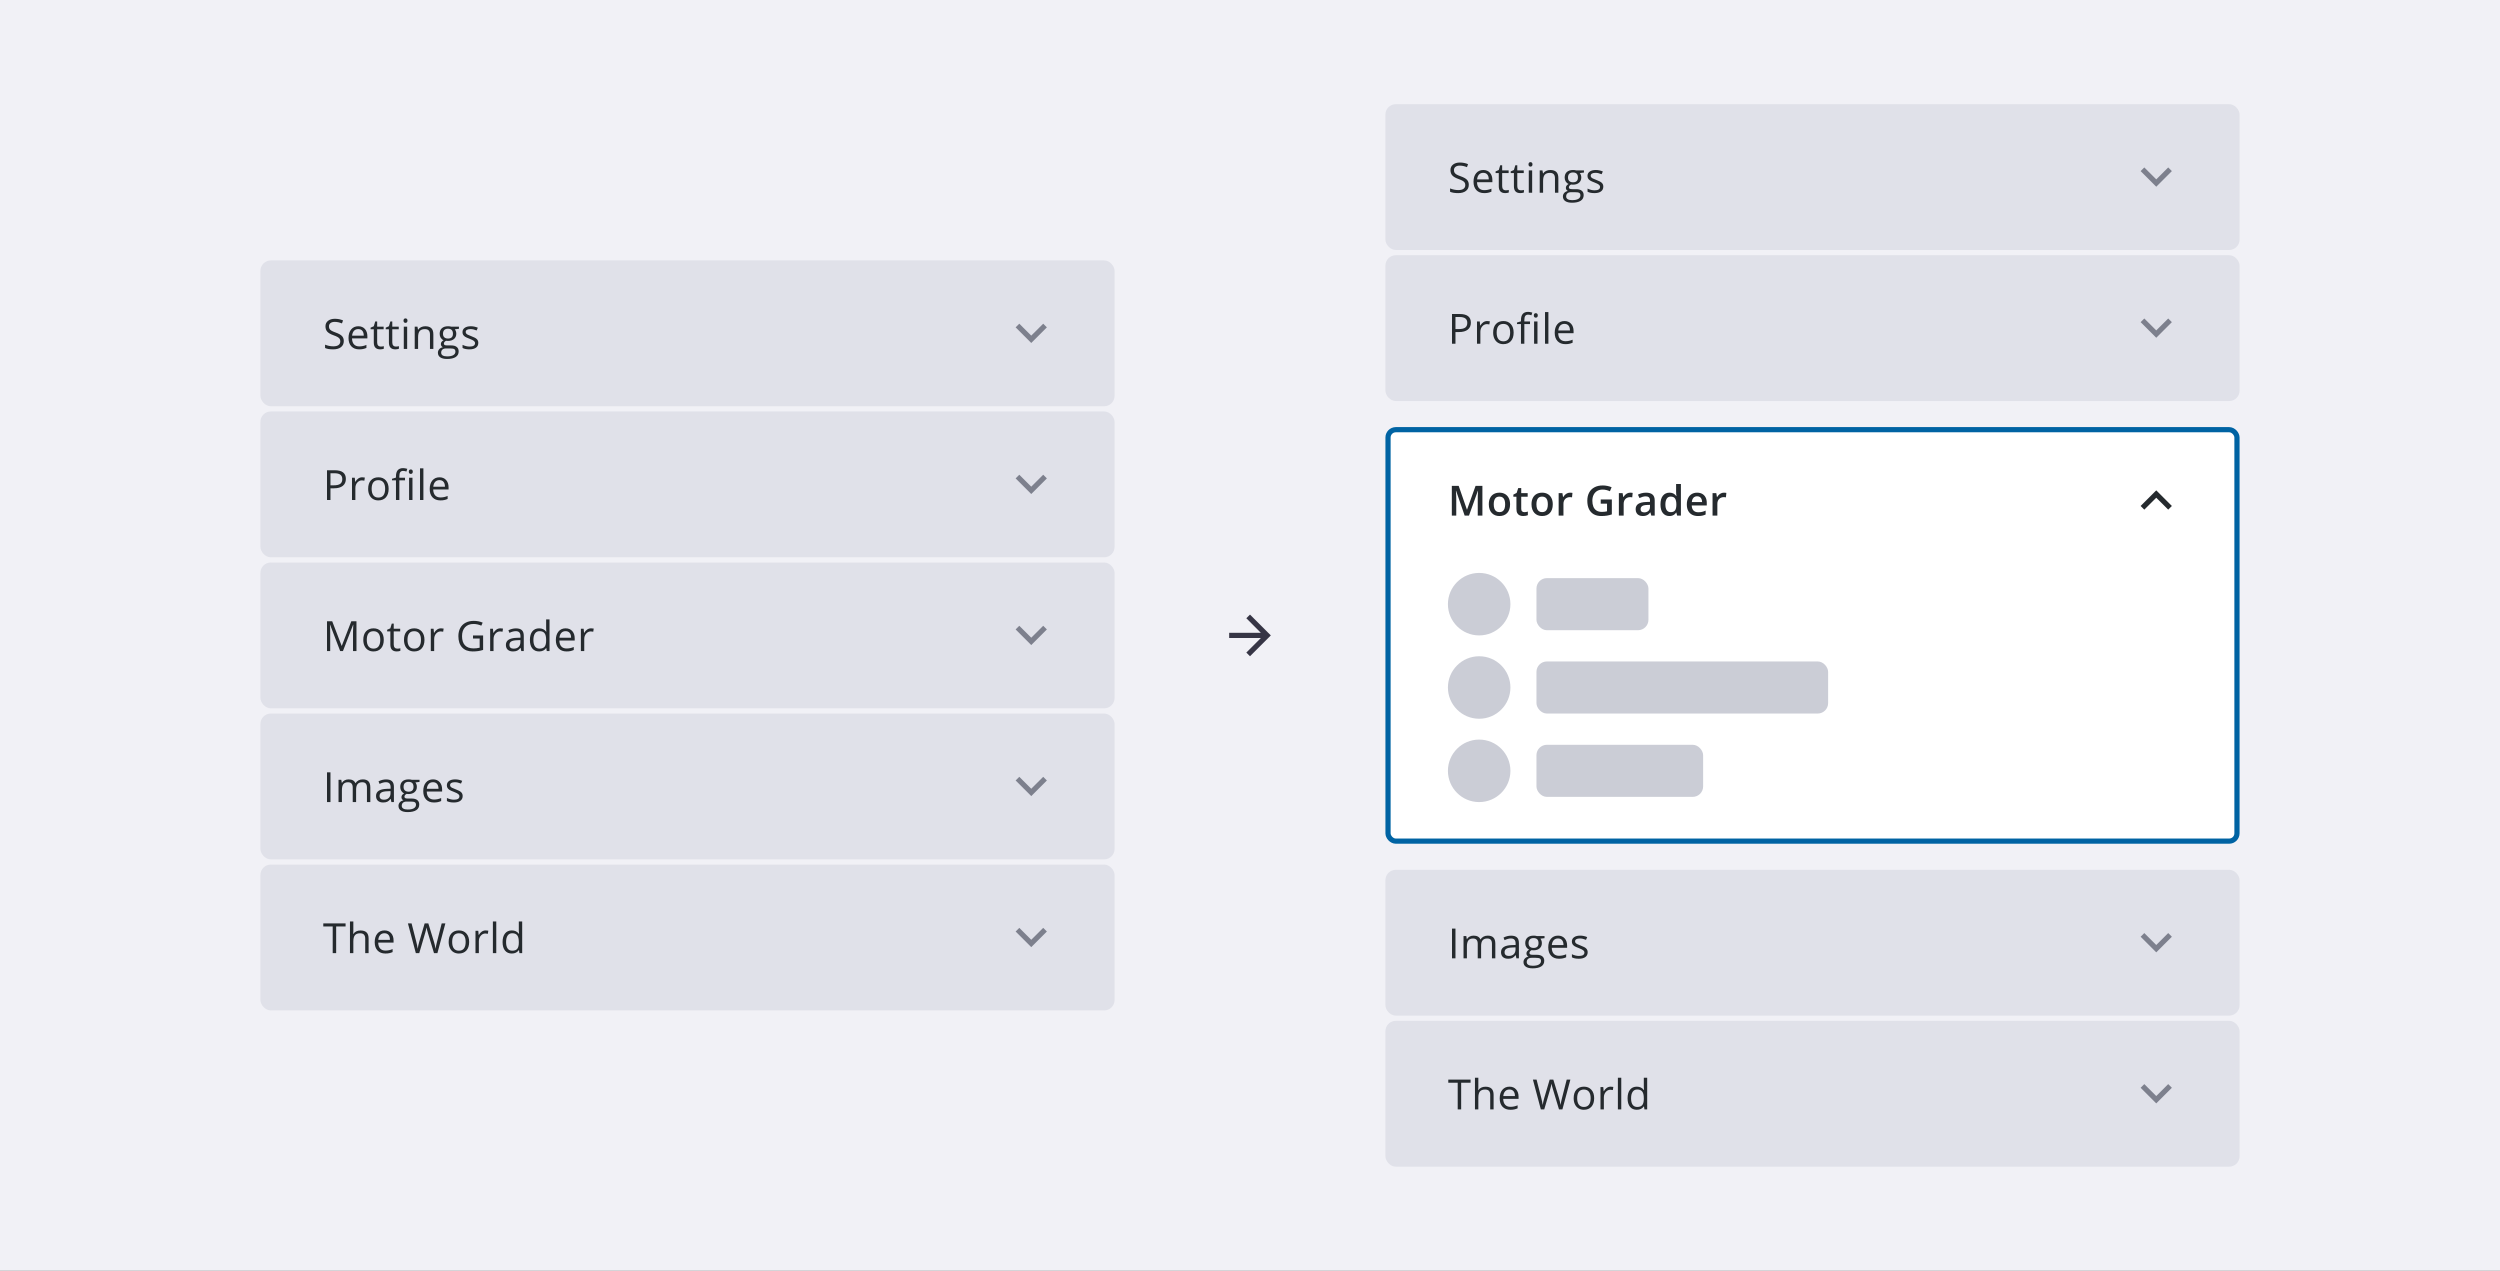 <svg width="960" height="488" viewBox="0 0 960 488" fill="none" xmlns="http://www.w3.org/2000/svg"><rect x="0" y="0" width="960" height="488" fill="#333333" stroke="none"/><g clip-path="url(#clip0_203_43275)"><rect width="960" height="488" fill="#F1F1F6"/><g clip-path="url(#clip1_203_43275)"><rect x="100" y="100" width="328" height="56" rx="4" fill="#E0E1E9"/><path d="M132.016 130.961C132.016 131.966 131.651 132.75 130.922 133.312C130.193 133.875 129.203 134.156 127.953 134.156C126.599 134.156 125.557 133.982 124.828 133.633V132.352C125.297 132.549 125.807 132.706 126.359 132.82C126.911 132.935 127.458 132.992 128 132.992C128.885 132.992 129.552 132.826 130 132.492C130.448 132.154 130.672 131.685 130.672 131.086C130.672 130.69 130.591 130.367 130.43 130.117C130.273 129.862 130.008 129.628 129.633 129.414C129.263 129.201 128.698 128.958 127.938 128.688C126.875 128.307 126.115 127.857 125.656 127.336C125.203 126.815 124.977 126.135 124.977 125.297C124.977 124.417 125.307 123.716 125.969 123.195C126.63 122.674 127.505 122.414 128.594 122.414C129.729 122.414 130.773 122.622 131.727 123.039L131.312 124.195C130.37 123.799 129.453 123.602 128.562 123.602C127.859 123.602 127.31 123.753 126.914 124.055C126.518 124.357 126.32 124.776 126.32 125.312C126.32 125.708 126.393 126.034 126.539 126.289C126.685 126.539 126.93 126.771 127.273 126.984C127.622 127.193 128.154 127.424 128.867 127.68C130.065 128.107 130.888 128.565 131.336 129.055C131.789 129.544 132.016 130.18 132.016 130.961ZM137.923 134.156C136.658 134.156 135.658 133.771 134.923 133C134.194 132.229 133.83 131.159 133.83 129.789C133.83 128.409 134.168 127.312 134.845 126.5C135.528 125.688 136.442 125.281 137.587 125.281C138.66 125.281 139.509 125.635 140.134 126.344C140.759 127.047 141.072 127.977 141.072 129.133V129.953H135.173C135.199 130.958 135.452 131.721 135.931 132.242C136.416 132.763 137.095 133.023 137.97 133.023C138.892 133.023 139.804 132.831 140.705 132.445V133.602C140.246 133.799 139.811 133.94 139.4 134.023C138.994 134.112 138.502 134.156 137.923 134.156ZM137.572 126.367C136.884 126.367 136.335 126.591 135.923 127.039C135.517 127.487 135.278 128.107 135.205 128.898H139.681C139.681 128.081 139.499 127.456 139.134 127.023C138.77 126.586 138.249 126.367 137.572 126.367ZM146.206 133.086C146.435 133.086 146.657 133.07 146.87 133.039C147.084 133.003 147.253 132.966 147.378 132.93V133.922C147.237 133.99 147.029 134.044 146.753 134.086C146.482 134.133 146.237 134.156 146.019 134.156C144.362 134.156 143.534 133.284 143.534 131.539V126.445H142.308V125.82L143.534 125.281L144.081 123.453H144.831V125.438H147.316V126.445H144.831V131.484C144.831 132 144.954 132.396 145.198 132.672C145.443 132.948 145.779 133.086 146.206 133.086ZM152.013 133.086C152.242 133.086 152.463 133.07 152.677 133.039C152.89 133.003 153.059 132.966 153.184 132.93V133.922C153.044 133.99 152.835 134.044 152.559 134.086C152.289 134.133 152.044 134.156 151.825 134.156C150.169 134.156 149.341 133.284 149.341 131.539V126.445H148.114V125.82L149.341 125.281L149.888 123.453H150.638V125.438H153.122V126.445H150.638V131.484C150.638 132 150.76 132.396 151.005 132.672C151.249 132.948 151.585 133.086 152.013 133.086ZM156.35 134H155.053V125.438H156.35V134ZM154.944 123.117C154.944 122.82 155.017 122.604 155.163 122.469C155.308 122.328 155.491 122.258 155.709 122.258C155.918 122.258 156.097 122.328 156.248 122.469C156.399 122.609 156.475 122.826 156.475 123.117C156.475 123.409 156.399 123.628 156.248 123.773C156.097 123.914 155.918 123.984 155.709 123.984C155.491 123.984 155.308 123.914 155.163 123.773C155.017 123.628 154.944 123.409 154.944 123.117ZM165.109 134V128.461C165.109 127.763 164.951 127.242 164.633 126.898C164.315 126.555 163.818 126.383 163.141 126.383C162.245 126.383 161.589 126.625 161.172 127.109C160.755 127.594 160.547 128.393 160.547 129.508V134H159.25V125.438H160.305L160.516 126.609H160.578C160.844 126.188 161.216 125.862 161.695 125.633C162.174 125.398 162.708 125.281 163.297 125.281C164.328 125.281 165.104 125.531 165.625 126.031C166.146 126.526 166.406 127.32 166.406 128.414V134H165.109ZM176.236 125.438V126.258L174.65 126.445C174.796 126.628 174.926 126.867 175.041 127.164C175.155 127.456 175.213 127.786 175.213 128.156C175.213 128.995 174.926 129.664 174.353 130.164C173.78 130.664 172.994 130.914 171.994 130.914C171.739 130.914 171.499 130.893 171.275 130.852C170.723 131.143 170.447 131.51 170.447 131.953C170.447 132.188 170.543 132.362 170.736 132.477C170.929 132.586 171.259 132.641 171.728 132.641H173.244C174.171 132.641 174.882 132.836 175.377 133.227C175.877 133.617 176.127 134.185 176.127 134.93C176.127 135.878 175.746 136.599 174.986 137.094C174.226 137.594 173.116 137.844 171.658 137.844C170.538 137.844 169.673 137.635 169.064 137.219C168.46 136.802 168.158 136.214 168.158 135.453C168.158 134.932 168.324 134.482 168.658 134.102C168.991 133.721 169.46 133.464 170.064 133.328C169.845 133.229 169.66 133.076 169.509 132.867C169.364 132.659 169.291 132.417 169.291 132.141C169.291 131.828 169.374 131.555 169.541 131.32C169.707 131.086 169.97 130.859 170.33 130.641C169.887 130.458 169.525 130.148 169.244 129.711C168.968 129.273 168.83 128.773 168.83 128.211C168.83 127.273 169.111 126.552 169.673 126.047C170.236 125.536 171.033 125.281 172.064 125.281C172.512 125.281 172.916 125.333 173.275 125.438H176.236ZM169.408 135.438C169.408 135.901 169.603 136.253 169.994 136.492C170.384 136.732 170.944 136.852 171.673 136.852C172.762 136.852 173.567 136.688 174.088 136.359C174.614 136.036 174.877 135.596 174.877 135.039C174.877 134.576 174.733 134.253 174.447 134.07C174.16 133.893 173.621 133.805 172.83 133.805H171.275C170.686 133.805 170.228 133.945 169.9 134.227C169.572 134.508 169.408 134.911 169.408 135.438ZM170.111 128.18C170.111 128.779 170.28 129.232 170.619 129.539C170.957 129.846 171.429 130 172.033 130C173.298 130 173.931 129.385 173.931 128.156C173.931 126.87 173.291 126.227 172.009 126.227C171.4 126.227 170.931 126.391 170.603 126.719C170.275 127.047 170.111 127.534 170.111 128.18ZM183.667 131.664C183.667 132.461 183.37 133.076 182.777 133.508C182.183 133.94 181.349 134.156 180.277 134.156C179.141 134.156 178.256 133.977 177.62 133.617V132.414C178.032 132.622 178.472 132.786 178.941 132.906C179.415 133.026 179.87 133.086 180.308 133.086C180.985 133.086 181.506 132.979 181.87 132.766C182.235 132.547 182.417 132.216 182.417 131.773C182.417 131.44 182.271 131.156 181.98 130.922C181.693 130.682 181.131 130.401 180.292 130.078C179.495 129.781 178.928 129.523 178.589 129.305C178.256 129.081 178.006 128.828 177.839 128.547C177.678 128.266 177.597 127.93 177.597 127.539C177.597 126.841 177.881 126.292 178.448 125.891C179.016 125.484 179.795 125.281 180.784 125.281C181.706 125.281 182.607 125.469 183.487 125.844L183.027 126.898C182.167 126.544 181.389 126.367 180.691 126.367C180.076 126.367 179.612 126.464 179.3 126.656C178.987 126.849 178.831 127.115 178.831 127.453C178.831 127.682 178.889 127.878 179.003 128.039C179.123 128.201 179.313 128.354 179.573 128.5C179.834 128.646 180.334 128.857 181.073 129.133C182.089 129.503 182.774 129.875 183.128 130.25C183.487 130.625 183.667 131.096 183.667 131.664Z" fill="#252A2E"/><path d="M400.59 124.295L396 128.875L391.41 124.295L390 125.705L396 131.705L402 125.705L400.59 124.295Z" fill="#7D808D"/><rect x="100" y="158" width="328" height="56" rx="4" fill="#E0E1E9"/><path d="M132.812 183.906C132.812 185.062 132.417 185.953 131.625 186.578C130.839 187.198 129.711 187.508 128.242 187.508H126.898V192H125.57V180.578H128.531C131.385 180.578 132.812 181.688 132.812 183.906ZM126.898 186.367H128.094C129.271 186.367 130.122 186.177 130.648 185.797C131.174 185.417 131.438 184.807 131.438 183.969C131.438 183.214 131.19 182.651 130.695 182.281C130.201 181.911 129.43 181.727 128.383 181.727H126.898V186.367ZM139.072 183.281C139.452 183.281 139.793 183.312 140.095 183.375L139.916 184.578C139.561 184.5 139.249 184.461 138.978 184.461C138.285 184.461 137.692 184.742 137.197 185.305C136.707 185.867 136.462 186.568 136.462 187.406V192H135.166V183.438H136.236L136.384 185.023H136.447C136.765 184.466 137.147 184.036 137.595 183.734C138.043 183.432 138.535 183.281 139.072 183.281ZM149.237 187.711C149.237 189.107 148.886 190.198 148.183 190.984C147.48 191.766 146.508 192.156 145.269 192.156C144.503 192.156 143.823 191.977 143.23 191.617C142.636 191.258 142.178 190.742 141.855 190.07C141.532 189.398 141.37 188.612 141.37 187.711C141.37 186.315 141.719 185.229 142.417 184.453C143.115 183.672 144.084 183.281 145.323 183.281C146.521 183.281 147.472 183.68 148.175 184.477C148.883 185.273 149.237 186.352 149.237 187.711ZM142.714 187.711C142.714 188.805 142.933 189.638 143.37 190.211C143.808 190.784 144.451 191.07 145.3 191.07C146.149 191.07 146.792 190.786 147.23 190.219C147.672 189.646 147.894 188.81 147.894 187.711C147.894 186.622 147.672 185.797 147.23 185.234C146.792 184.667 146.144 184.383 145.284 184.383C144.435 184.383 143.795 184.661 143.362 185.219C142.93 185.776 142.714 186.607 142.714 187.711ZM155.528 184.445H153.348V192H152.052V184.445H150.52V183.859L152.052 183.391V182.914C152.052 180.81 152.971 179.758 154.809 179.758C155.263 179.758 155.794 179.849 156.403 180.031L156.067 181.07C155.567 180.909 155.14 180.828 154.786 180.828C154.296 180.828 153.934 180.992 153.7 181.32C153.466 181.643 153.348 182.164 153.348 182.883V183.438H155.528V184.445ZM158.388 192H157.091V183.438H158.388V192ZM156.981 181.117C156.981 180.82 157.054 180.604 157.2 180.469C157.346 180.328 157.528 180.258 157.747 180.258C157.955 180.258 158.135 180.328 158.286 180.469C158.437 180.609 158.513 180.826 158.513 181.117C158.513 181.409 158.437 181.628 158.286 181.773C158.135 181.914 157.955 181.984 157.747 181.984C157.528 181.984 157.346 181.914 157.2 181.773C157.054 181.628 156.981 181.409 156.981 181.117ZM162.584 192H161.287V179.844H162.584V192ZM169.102 192.156C167.836 192.156 166.836 191.771 166.102 191C165.372 190.229 165.008 189.159 165.008 187.789C165.008 186.409 165.346 185.312 166.023 184.5C166.706 183.688 167.62 183.281 168.766 183.281C169.839 183.281 170.688 183.635 171.312 184.344C171.938 185.047 172.25 185.977 172.25 187.133V187.953H166.352C166.378 188.958 166.63 189.721 167.109 190.242C167.594 190.763 168.273 191.023 169.148 191.023C170.07 191.023 170.982 190.831 171.883 190.445V191.602C171.424 191.799 170.99 191.94 170.578 192.023C170.172 192.112 169.68 192.156 169.102 192.156ZM168.75 184.367C168.062 184.367 167.513 184.591 167.102 185.039C166.695 185.487 166.456 186.107 166.383 186.898H170.859C170.859 186.081 170.677 185.456 170.312 185.023C169.948 184.586 169.427 184.367 168.75 184.367Z" fill="#252A2E"/><path d="M400.59 182.295L396 186.875L391.41 182.295L390 183.705L396 189.705L402 183.705L400.59 182.295Z" fill="#7D808D"/><rect x="100" y="216" width="328" height="56" rx="4" fill="#E0E1E9"/><path d="M130.625 250L126.75 239.875H126.688C126.76 240.677 126.797 241.63 126.797 242.734V250H125.57V238.578H127.57L131.188 248H131.25L134.898 238.578H136.883V250H135.555V242.641C135.555 241.797 135.591 240.88 135.664 239.891H135.602L131.695 250H130.625ZM147.369 245.711C147.369 247.107 147.017 248.198 146.314 248.984C145.611 249.766 144.64 250.156 143.4 250.156C142.634 250.156 141.955 249.977 141.361 249.617C140.767 249.258 140.309 248.742 139.986 248.07C139.663 247.398 139.502 246.612 139.502 245.711C139.502 244.315 139.851 243.229 140.548 242.453C141.246 241.672 142.215 241.281 143.455 241.281C144.653 241.281 145.603 241.68 146.306 242.477C147.015 243.273 147.369 244.352 147.369 245.711ZM140.845 245.711C140.845 246.805 141.064 247.638 141.502 248.211C141.939 248.784 142.582 249.07 143.431 249.07C144.28 249.07 144.923 248.786 145.361 248.219C145.804 247.646 146.025 246.81 146.025 245.711C146.025 244.622 145.804 243.797 145.361 243.234C144.923 242.667 144.275 242.383 143.416 242.383C142.567 242.383 141.926 242.661 141.494 243.219C141.061 243.776 140.845 244.607 140.845 245.711ZM152.566 249.086C152.795 249.086 153.016 249.07 153.23 249.039C153.443 249.003 153.612 248.966 153.737 248.93V249.922C153.597 249.99 153.389 250.044 153.112 250.086C152.842 250.133 152.597 250.156 152.378 250.156C150.722 250.156 149.894 249.284 149.894 247.539V242.445H148.667V241.82L149.894 241.281L150.441 239.453H151.191V241.438H153.675V242.445H151.191V247.484C151.191 248 151.313 248.396 151.558 248.672C151.803 248.948 152.139 249.086 152.566 249.086ZM162.997 245.711C162.997 247.107 162.645 248.198 161.942 248.984C161.239 249.766 160.268 250.156 159.028 250.156C158.263 250.156 157.583 249.977 156.989 249.617C156.395 249.258 155.937 248.742 155.614 248.07C155.291 247.398 155.13 246.612 155.13 245.711C155.13 244.315 155.479 243.229 156.177 242.453C156.874 241.672 157.843 241.281 159.083 241.281C160.281 241.281 161.231 241.68 161.934 242.477C162.643 243.273 162.997 244.352 162.997 245.711ZM156.473 245.711C156.473 246.805 156.692 247.638 157.13 248.211C157.567 248.784 158.21 249.07 159.059 249.07C159.908 249.07 160.552 248.786 160.989 248.219C161.432 247.646 161.653 246.81 161.653 245.711C161.653 244.622 161.432 243.797 160.989 243.234C160.552 242.667 159.903 242.383 159.044 242.383C158.195 242.383 157.554 242.661 157.122 243.219C156.69 243.776 156.473 244.607 156.473 245.711ZM169.334 241.281C169.715 241.281 170.056 241.312 170.358 241.375L170.178 242.578C169.824 242.5 169.511 242.461 169.241 242.461C168.548 242.461 167.954 242.742 167.459 243.305C166.97 243.867 166.725 244.568 166.725 245.406V250H165.428V241.438H166.498L166.647 243.023H166.709C167.027 242.466 167.41 242.036 167.858 241.734C168.306 241.432 168.798 241.281 169.334 241.281ZM181.634 244.016H185.517V249.57C184.913 249.763 184.298 249.909 183.673 250.008C183.048 250.107 182.324 250.156 181.502 250.156C179.772 250.156 178.426 249.643 177.463 248.617C176.499 247.586 176.017 246.143 176.017 244.289C176.017 243.102 176.254 242.062 176.728 241.172C177.207 240.276 177.895 239.594 178.791 239.125C179.686 238.651 180.736 238.414 181.939 238.414C183.158 238.414 184.293 238.638 185.345 239.086L184.83 240.258C183.798 239.82 182.806 239.602 181.853 239.602C180.463 239.602 179.377 240.016 178.595 240.844C177.814 241.672 177.423 242.82 177.423 244.289C177.423 245.831 177.798 247 178.548 247.797C179.304 248.594 180.41 248.992 181.869 248.992C182.66 248.992 183.434 248.901 184.189 248.719V245.203H181.634V244.016ZM192.128 241.281C192.508 241.281 192.849 241.312 193.152 241.375L192.972 242.578C192.618 242.5 192.305 242.461 192.034 242.461C191.342 242.461 190.748 242.742 190.253 243.305C189.764 243.867 189.519 244.568 189.519 245.406V250H188.222V241.438H189.292L189.441 243.023H189.503C189.821 242.466 190.204 242.036 190.652 241.734C191.099 241.432 191.592 241.281 192.128 241.281ZM200.169 250L199.911 248.781H199.848C199.421 249.318 198.994 249.682 198.567 249.875C198.145 250.062 197.617 250.156 196.981 250.156C196.132 250.156 195.466 249.938 194.981 249.5C194.502 249.062 194.262 248.44 194.262 247.633C194.262 245.904 195.645 244.997 198.411 244.914L199.864 244.867V244.336C199.864 243.664 199.718 243.169 199.427 242.852C199.14 242.529 198.679 242.367 198.044 242.367C197.33 242.367 196.523 242.586 195.622 243.023L195.223 242.031C195.645 241.802 196.106 241.622 196.606 241.492C197.111 241.362 197.617 241.297 198.122 241.297C199.143 241.297 199.898 241.523 200.387 241.977C200.882 242.43 201.13 243.156 201.13 244.156V250H200.169ZM197.239 249.086C198.046 249.086 198.679 248.865 199.137 248.422C199.601 247.979 199.833 247.359 199.833 246.562V245.789L198.536 245.844C197.505 245.88 196.76 246.042 196.302 246.328C195.848 246.609 195.622 247.049 195.622 247.648C195.622 248.117 195.762 248.474 196.044 248.719C196.33 248.964 196.729 249.086 197.239 249.086ZM209.787 248.852H209.717C209.118 249.721 208.222 250.156 207.03 250.156C205.91 250.156 205.037 249.773 204.412 249.008C203.793 248.242 203.483 247.154 203.483 245.742C203.483 244.331 203.795 243.234 204.42 242.453C205.045 241.672 205.915 241.281 207.03 241.281C208.191 241.281 209.082 241.703 209.702 242.547H209.803L209.748 241.93L209.717 241.328V237.844H211.014V250H209.959L209.787 248.852ZM207.194 249.07C208.079 249.07 208.72 248.831 209.116 248.352C209.517 247.867 209.717 247.089 209.717 246.016V245.742C209.717 244.529 209.514 243.664 209.108 243.148C208.707 242.628 208.064 242.367 207.178 242.367C206.418 242.367 205.834 242.664 205.428 243.258C205.027 243.846 204.827 244.68 204.827 245.758C204.827 246.852 205.027 247.677 205.428 248.234C205.829 248.792 206.418 249.07 207.194 249.07ZM217.539 250.156C216.273 250.156 215.273 249.771 214.539 249C213.81 248.229 213.445 247.159 213.445 245.789C213.445 244.409 213.784 243.312 214.461 242.5C215.143 241.688 216.057 241.281 217.203 241.281C218.276 241.281 219.125 241.635 219.75 242.344C220.375 243.047 220.688 243.977 220.688 245.133V245.953H214.789C214.815 246.958 215.068 247.721 215.547 248.242C216.031 248.763 216.711 249.023 217.586 249.023C218.508 249.023 219.419 248.831 220.32 248.445V249.602C219.862 249.799 219.427 249.94 219.016 250.023C218.609 250.112 218.117 250.156 217.539 250.156ZM217.188 242.367C216.5 242.367 215.951 242.591 215.539 243.039C215.133 243.487 214.893 244.107 214.82 244.898H219.297C219.297 244.081 219.115 243.456 218.75 243.023C218.385 242.586 217.865 242.367 217.188 242.367ZM226.963 241.281C227.343 241.281 227.684 241.312 227.986 241.375L227.806 242.578C227.452 242.5 227.14 242.461 226.869 242.461C226.176 242.461 225.582 242.742 225.088 243.305C224.598 243.867 224.353 244.568 224.353 245.406V250H223.056V241.438H224.127L224.275 243.023H224.338C224.655 242.466 225.038 242.036 225.486 241.734C225.934 241.432 226.426 241.281 226.963 241.281Z" fill="#252A2E"/><path d="M400.59 240.295L396 244.875L391.41 240.295L390 241.705L396 247.705L402 241.705L400.59 240.295Z" fill="#7D808D"/><rect x="100" y="274" width="328" height="56" rx="4" fill="#E0E1E9"/><path d="M125.57 308V296.578H126.898V308H125.57ZM140.908 308V302.43C140.908 301.747 140.762 301.237 140.47 300.898C140.179 300.555 139.726 300.383 139.111 300.383C138.304 300.383 137.707 300.615 137.322 301.078C136.936 301.542 136.744 302.255 136.744 303.219V308H135.447V302.43C135.447 301.747 135.301 301.237 135.009 300.898C134.718 300.555 134.262 300.383 133.642 300.383C132.83 300.383 132.233 300.628 131.853 301.117C131.478 301.602 131.291 302.398 131.291 303.508V308H129.994V299.438H131.048L131.259 300.609H131.322C131.567 300.193 131.91 299.867 132.353 299.633C132.801 299.398 133.301 299.281 133.853 299.281C135.192 299.281 136.067 299.766 136.478 300.734H136.541C136.796 300.286 137.166 299.932 137.65 299.672C138.134 299.411 138.686 299.281 139.306 299.281C140.275 299.281 140.999 299.531 141.478 300.031C141.963 300.526 142.205 301.32 142.205 302.414V308H140.908ZM150.3 308L150.042 306.781H149.98C149.553 307.318 149.126 307.682 148.698 307.875C148.277 308.062 147.748 308.156 147.112 308.156C146.264 308.156 145.597 307.938 145.112 307.5C144.633 307.062 144.394 306.44 144.394 305.633C144.394 303.904 145.777 302.997 148.542 302.914L149.995 302.867V302.336C149.995 301.664 149.849 301.169 149.558 300.852C149.271 300.529 148.81 300.367 148.175 300.367C147.461 300.367 146.654 300.586 145.753 301.023L145.355 300.031C145.777 299.802 146.237 299.622 146.737 299.492C147.243 299.362 147.748 299.297 148.253 299.297C149.274 299.297 150.029 299.523 150.519 299.977C151.014 300.43 151.261 301.156 151.261 302.156V308H150.3ZM147.37 307.086C148.178 307.086 148.81 306.865 149.269 306.422C149.732 305.979 149.964 305.359 149.964 304.562V303.789L148.667 303.844C147.636 303.88 146.891 304.042 146.433 304.328C145.98 304.609 145.753 305.049 145.753 305.648C145.753 306.117 145.894 306.474 146.175 306.719C146.461 306.964 146.86 307.086 147.37 307.086ZM161.098 299.438V300.258L159.513 300.445C159.658 300.628 159.789 300.867 159.903 301.164C160.018 301.456 160.075 301.786 160.075 302.156C160.075 302.995 159.789 303.664 159.216 304.164C158.643 304.664 157.856 304.914 156.856 304.914C156.601 304.914 156.361 304.893 156.138 304.852C155.585 305.143 155.309 305.51 155.309 305.953C155.309 306.188 155.406 306.362 155.598 306.477C155.791 306.586 156.122 306.641 156.591 306.641H158.106C159.033 306.641 159.744 306.836 160.239 307.227C160.739 307.617 160.989 308.185 160.989 308.93C160.989 309.878 160.609 310.599 159.848 311.094C159.088 311.594 157.979 311.844 156.52 311.844C155.401 311.844 154.536 311.635 153.927 311.219C153.322 310.802 153.02 310.214 153.02 309.453C153.02 308.932 153.187 308.482 153.52 308.102C153.854 307.721 154.322 307.464 154.927 307.328C154.708 307.229 154.523 307.076 154.372 306.867C154.226 306.659 154.153 306.417 154.153 306.141C154.153 305.828 154.236 305.555 154.403 305.32C154.57 305.086 154.833 304.859 155.192 304.641C154.749 304.458 154.388 304.148 154.106 303.711C153.83 303.273 153.692 302.773 153.692 302.211C153.692 301.273 153.973 300.552 154.536 300.047C155.098 299.536 155.895 299.281 156.927 299.281C157.374 299.281 157.778 299.333 158.138 299.438H161.098ZM154.27 309.438C154.27 309.901 154.466 310.253 154.856 310.492C155.247 310.732 155.807 310.852 156.536 310.852C157.624 310.852 158.429 310.688 158.95 310.359C159.476 310.036 159.739 309.596 159.739 309.039C159.739 308.576 159.596 308.253 159.309 308.07C159.023 307.893 158.484 307.805 157.692 307.805H156.138C155.549 307.805 155.091 307.945 154.763 308.227C154.434 308.508 154.27 308.911 154.27 309.438ZM154.973 302.18C154.973 302.779 155.143 303.232 155.481 303.539C155.82 303.846 156.291 304 156.895 304C158.161 304 158.794 303.385 158.794 302.156C158.794 300.87 158.153 300.227 156.872 300.227C156.263 300.227 155.794 300.391 155.466 300.719C155.138 301.047 154.973 301.534 154.973 302.18ZM166.623 308.156C165.358 308.156 164.358 307.771 163.623 307C162.894 306.229 162.53 305.159 162.53 303.789C162.53 302.409 162.868 301.312 163.545 300.5C164.228 299.688 165.142 299.281 166.287 299.281C167.36 299.281 168.209 299.635 168.834 300.344C169.459 301.047 169.772 301.977 169.772 303.133V303.953H163.873C163.899 304.958 164.152 305.721 164.631 306.242C165.116 306.763 165.795 307.023 166.67 307.023C167.592 307.023 168.504 306.831 169.405 306.445V307.602C168.946 307.799 168.511 307.94 168.1 308.023C167.694 308.112 167.202 308.156 166.623 308.156ZM166.272 300.367C165.584 300.367 165.035 300.591 164.623 301.039C164.217 301.487 163.978 302.107 163.905 302.898H168.381C168.381 302.081 168.199 301.456 167.834 301.023C167.47 300.586 166.949 300.367 166.272 300.367ZM177.664 305.664C177.664 306.461 177.367 307.076 176.773 307.508C176.18 307.94 175.346 308.156 174.273 308.156C173.138 308.156 172.253 307.977 171.617 307.617V306.414C172.029 306.622 172.469 306.786 172.938 306.906C173.411 307.026 173.867 307.086 174.305 307.086C174.982 307.086 175.503 306.979 175.867 306.766C176.232 306.547 176.414 306.216 176.414 305.773C176.414 305.44 176.268 305.156 175.977 304.922C175.69 304.682 175.128 304.401 174.289 304.078C173.492 303.781 172.924 303.523 172.586 303.305C172.253 303.081 172.003 302.828 171.836 302.547C171.674 302.266 171.594 301.93 171.594 301.539C171.594 300.841 171.878 300.292 172.445 299.891C173.013 299.484 173.792 299.281 174.781 299.281C175.703 299.281 176.604 299.469 177.484 299.844L177.023 300.898C176.164 300.544 175.385 300.367 174.688 300.367C174.073 300.367 173.609 300.464 173.297 300.656C172.984 300.849 172.828 301.115 172.828 301.453C172.828 301.682 172.885 301.878 173 302.039C173.12 302.201 173.31 302.354 173.57 302.5C173.831 302.646 174.331 302.857 175.07 303.133C176.086 303.503 176.771 303.875 177.125 304.25C177.484 304.625 177.664 305.096 177.664 305.664Z" fill="#252A2E"/><path d="M400.59 298.295L396 302.875L391.41 298.295L390 299.705L396 305.705L402 299.705L400.59 298.295Z" fill="#7D808D"/><rect x="100" y="332" width="328" height="56" rx="4" fill="#E0E1E9"/><path d="M129.086 366H127.758V355.758H124.141V354.578H132.703V355.758H129.086V366ZM140.244 366V360.461C140.244 359.763 140.085 359.242 139.767 358.898C139.449 358.555 138.952 358.383 138.275 358.383C137.374 358.383 136.715 358.628 136.298 359.117C135.887 359.607 135.681 360.409 135.681 361.523V366H134.384V353.844H135.681V357.523C135.681 357.966 135.66 358.333 135.619 358.625H135.697C135.952 358.214 136.314 357.891 136.783 357.656C137.257 357.417 137.796 357.297 138.4 357.297C139.447 357.297 140.231 357.547 140.752 358.047C141.278 358.542 141.541 359.331 141.541 360.414V366H140.244ZM147.98 366.156C146.714 366.156 145.714 365.771 144.98 365C144.251 364.229 143.886 363.159 143.886 361.789C143.886 360.409 144.224 359.312 144.902 358.5C145.584 357.688 146.498 357.281 147.644 357.281C148.717 357.281 149.566 357.635 150.191 358.344C150.816 359.047 151.128 359.977 151.128 361.133V361.953H145.23C145.256 362.958 145.508 363.721 145.987 364.242C146.472 364.763 147.152 365.023 148.027 365.023C148.948 365.023 149.86 364.831 150.761 364.445V365.602C150.303 365.799 149.868 365.94 149.456 366.023C149.05 366.112 148.558 366.156 147.98 366.156ZM147.628 358.367C146.941 358.367 146.391 358.591 145.98 359.039C145.573 359.487 145.334 360.107 145.261 360.898H149.737C149.737 360.081 149.555 359.456 149.191 359.023C148.826 358.586 148.305 358.367 147.628 358.367ZM167.967 366H166.655L164.35 358.352C164.241 358.013 164.118 357.586 163.983 357.07C163.847 356.555 163.777 356.245 163.772 356.141C163.657 356.828 163.475 357.581 163.225 358.398L160.991 366H159.678L156.639 354.578H158.045L159.85 361.633C160.1 362.622 160.282 363.518 160.397 364.32C160.537 363.367 160.746 362.435 161.022 361.523L163.069 354.578H164.475L166.623 361.586C166.873 362.393 167.084 363.305 167.256 364.32C167.355 363.581 167.543 362.68 167.819 361.617L169.616 354.578H171.022L167.967 366ZM180.156 361.711C180.156 363.107 179.805 364.198 179.102 364.984C178.398 365.766 177.427 366.156 176.188 366.156C175.422 366.156 174.742 365.977 174.148 365.617C173.555 365.258 173.096 364.742 172.773 364.07C172.451 363.398 172.289 362.612 172.289 361.711C172.289 360.315 172.638 359.229 173.336 358.453C174.034 357.672 175.003 357.281 176.242 357.281C177.44 357.281 178.391 357.68 179.094 358.477C179.802 359.273 180.156 360.352 180.156 361.711ZM173.633 361.711C173.633 362.805 173.852 363.638 174.289 364.211C174.727 364.784 175.37 365.07 176.219 365.07C177.068 365.07 177.711 364.786 178.148 364.219C178.591 363.646 178.812 362.81 178.812 361.711C178.812 360.622 178.591 359.797 178.148 359.234C177.711 358.667 177.062 358.383 176.203 358.383C175.354 358.383 174.714 358.661 174.281 359.219C173.849 359.776 173.633 360.607 173.633 361.711ZM186.494 357.281C186.874 357.281 187.215 357.312 187.517 357.375L187.338 358.578C186.983 358.5 186.671 358.461 186.4 358.461C185.707 358.461 185.114 358.742 184.619 359.305C184.129 359.867 183.884 360.568 183.884 361.406V366H182.588V357.438H183.658L183.806 359.023H183.869C184.186 358.466 184.569 358.036 185.017 357.734C185.465 357.432 185.957 357.281 186.494 357.281ZM190.566 366H189.269V353.844H190.566V366ZM199.294 364.852H199.223C198.624 365.721 197.729 366.156 196.536 366.156C195.416 366.156 194.544 365.773 193.919 365.008C193.299 364.242 192.989 363.154 192.989 361.742C192.989 360.331 193.302 359.234 193.927 358.453C194.552 357.672 195.421 357.281 196.536 357.281C197.697 357.281 198.588 357.703 199.208 358.547H199.309L199.255 357.93L199.223 357.328V353.844H200.52V366H199.466L199.294 364.852ZM196.7 365.07C197.585 365.07 198.226 364.831 198.622 364.352C199.023 363.867 199.223 363.089 199.223 362.016V361.742C199.223 360.529 199.02 359.664 198.614 359.148C198.213 358.628 197.57 358.367 196.684 358.367C195.924 358.367 195.341 358.664 194.934 359.258C194.533 359.846 194.333 360.68 194.333 361.758C194.333 362.852 194.533 363.677 194.934 364.234C195.335 364.792 195.924 365.07 196.7 365.07Z" fill="#252A2E"/><path d="M400.59 356.295L396 360.875L391.41 356.295L390 357.705L396 363.705L402 357.705L400.59 356.295Z" fill="#7D808D"/></g><path d="M480 236L478.59 237.41L484.17 243H472V245H484.17L478.59 250.59L480 252L488 244L480 236Z" fill="#363545"/><g clip-path="url(#clip2_203_43275)"><rect x="532" y="40" width="328" height="56" rx="4" fill="#E0E1E9"/><path d="M564.016 70.961C564.016 71.966 563.651 72.75 562.922 73.312C562.193 73.875 561.203 74.156 559.953 74.156C558.599 74.156 557.557 73.982 556.828 73.633V72.352C557.297 72.549 557.807 72.706 558.359 72.82C558.911 72.935 559.458 72.992 560 72.992C560.885 72.992 561.552 72.826 562 72.492C562.448 72.154 562.672 71.685 562.672 71.086C562.672 70.69 562.591 70.367 562.43 70.117C562.273 69.862 562.008 69.628 561.633 69.414C561.263 69.201 560.698 68.958 559.938 68.688C558.875 68.307 558.115 67.857 557.656 67.336C557.203 66.815 556.977 66.135 556.977 65.297C556.977 64.417 557.307 63.716 557.969 63.195C558.63 62.675 559.505 62.414 560.594 62.414C561.729 62.414 562.773 62.622 563.727 63.039L563.312 64.195C562.37 63.8 561.453 63.602 560.562 63.602C559.859 63.602 559.31 63.753 558.914 64.055C558.518 64.357 558.32 64.776 558.32 65.312C558.32 65.708 558.393 66.034 558.539 66.289C558.685 66.539 558.93 66.771 559.273 66.984C559.622 67.193 560.154 67.424 560.867 67.68C562.065 68.107 562.888 68.565 563.336 69.055C563.789 69.544 564.016 70.18 564.016 70.961ZM569.923 74.156C568.658 74.156 567.658 73.771 566.923 73C566.194 72.229 565.83 71.159 565.83 69.789C565.83 68.409 566.168 67.312 566.845 66.5C567.528 65.688 568.442 65.281 569.587 65.281C570.66 65.281 571.509 65.635 572.134 66.344C572.759 67.047 573.072 67.977 573.072 69.133V69.953H567.173C567.199 70.958 567.452 71.721 567.931 72.242C568.416 72.763 569.095 73.023 569.97 73.023C570.892 73.023 571.804 72.831 572.705 72.445V73.602C572.246 73.799 571.811 73.94 571.4 74.023C570.994 74.112 570.502 74.156 569.923 74.156ZM569.572 66.367C568.884 66.367 568.335 66.591 567.923 67.039C567.517 67.487 567.278 68.107 567.205 68.898H571.681C571.681 68.081 571.499 67.456 571.134 67.023C570.77 66.586 570.249 66.367 569.572 66.367ZM578.206 73.086C578.435 73.086 578.657 73.07 578.87 73.039C579.084 73.003 579.253 72.966 579.378 72.93V73.922C579.237 73.99 579.029 74.044 578.753 74.086C578.482 74.133 578.237 74.156 578.019 74.156C576.362 74.156 575.534 73.284 575.534 71.539V66.445H574.308V65.82L575.534 65.281L576.081 63.453H576.831V65.438H579.316V66.445H576.831V71.484C576.831 72 576.954 72.396 577.198 72.672C577.443 72.948 577.779 73.086 578.206 73.086ZM584.013 73.086C584.242 73.086 584.463 73.07 584.677 73.039C584.89 73.003 585.059 72.966 585.184 72.93V73.922C585.044 73.99 584.835 74.044 584.559 74.086C584.289 74.133 584.044 74.156 583.825 74.156C582.169 74.156 581.341 73.284 581.341 71.539V66.445H580.114V65.82L581.341 65.281L581.888 63.453H582.638V65.438H585.122V66.445H582.638V71.484C582.638 72 582.76 72.396 583.005 72.672C583.249 72.948 583.585 73.086 584.013 73.086ZM588.35 74H587.053V65.438H588.35V74ZM586.944 63.117C586.944 62.82 587.017 62.604 587.163 62.469C587.308 62.328 587.491 62.258 587.709 62.258C587.918 62.258 588.097 62.328 588.248 62.469C588.399 62.609 588.475 62.825 588.475 63.117C588.475 63.409 588.399 63.628 588.248 63.773C588.097 63.914 587.918 63.984 587.709 63.984C587.491 63.984 587.308 63.914 587.163 63.773C587.017 63.628 586.944 63.409 586.944 63.117ZM597.109 74V68.461C597.109 67.763 596.951 67.242 596.633 66.898C596.315 66.555 595.818 66.383 595.141 66.383C594.245 66.383 593.589 66.625 593.172 67.109C592.755 67.594 592.547 68.393 592.547 69.508V74H591.25V65.438H592.305L592.516 66.609H592.578C592.844 66.188 593.216 65.862 593.695 65.633C594.174 65.398 594.708 65.281 595.297 65.281C596.328 65.281 597.104 65.531 597.625 66.031C598.146 66.526 598.406 67.32 598.406 68.414V74H597.109ZM608.236 65.438V66.258L606.65 66.445C606.796 66.628 606.926 66.867 607.041 67.164C607.155 67.456 607.213 67.787 607.213 68.156C607.213 68.995 606.926 69.664 606.353 70.164C605.78 70.664 604.994 70.914 603.994 70.914C603.739 70.914 603.499 70.893 603.275 70.852C602.723 71.143 602.447 71.51 602.447 71.953C602.447 72.188 602.543 72.362 602.736 72.477C602.929 72.586 603.259 72.641 603.728 72.641H605.244C606.171 72.641 606.882 72.836 607.377 73.227C607.877 73.617 608.127 74.185 608.127 74.93C608.127 75.878 607.746 76.599 606.986 77.094C606.226 77.594 605.116 77.844 603.658 77.844C602.538 77.844 601.673 77.635 601.064 77.219C600.46 76.802 600.158 76.213 600.158 75.453C600.158 74.932 600.324 74.482 600.658 74.102C600.991 73.721 601.46 73.463 602.064 73.328C601.845 73.229 601.66 73.076 601.509 72.867C601.364 72.659 601.291 72.417 601.291 72.141C601.291 71.828 601.374 71.555 601.541 71.32C601.707 71.086 601.97 70.859 602.33 70.641C601.887 70.458 601.525 70.148 601.244 69.711C600.968 69.273 600.83 68.773 600.83 68.211C600.83 67.273 601.111 66.552 601.673 66.047C602.236 65.537 603.033 65.281 604.064 65.281C604.512 65.281 604.916 65.333 605.275 65.438H608.236ZM601.408 75.438C601.408 75.901 601.603 76.253 601.994 76.492C602.384 76.732 602.944 76.852 603.673 76.852C604.762 76.852 605.567 76.688 606.088 76.359C606.614 76.037 606.877 75.596 606.877 75.039C606.877 74.576 606.733 74.253 606.447 74.07C606.16 73.893 605.621 73.805 604.83 73.805H603.275C602.686 73.805 602.228 73.945 601.9 74.227C601.572 74.508 601.408 74.912 601.408 75.438ZM602.111 68.18C602.111 68.779 602.28 69.232 602.619 69.539C602.957 69.846 603.429 70 604.033 70C605.298 70 605.931 69.385 605.931 68.156C605.931 66.87 605.291 66.227 604.009 66.227C603.4 66.227 602.931 66.391 602.603 66.719C602.275 67.047 602.111 67.534 602.111 68.18ZM615.667 71.664C615.667 72.461 615.37 73.076 614.777 73.508C614.183 73.94 613.349 74.156 612.277 74.156C611.141 74.156 610.256 73.977 609.62 73.617V72.414C610.032 72.622 610.472 72.787 610.941 72.906C611.415 73.026 611.87 73.086 612.308 73.086C612.985 73.086 613.506 72.979 613.87 72.766C614.235 72.547 614.417 72.216 614.417 71.773C614.417 71.44 614.271 71.156 613.98 70.922C613.693 70.682 613.131 70.401 612.292 70.078C611.495 69.781 610.928 69.523 610.589 69.305C610.256 69.081 610.006 68.828 609.839 68.547C609.678 68.266 609.597 67.93 609.597 67.539C609.597 66.841 609.881 66.292 610.448 65.891C611.016 65.484 611.795 65.281 612.784 65.281C613.706 65.281 614.607 65.469 615.487 65.844L615.027 66.898C614.167 66.544 613.389 66.367 612.691 66.367C612.076 66.367 611.612 66.463 611.3 66.656C610.987 66.849 610.831 67.115 610.831 67.453C610.831 67.682 610.889 67.878 611.003 68.039C611.123 68.201 611.313 68.354 611.573 68.5C611.834 68.646 612.334 68.857 613.073 69.133C614.089 69.503 614.774 69.875 615.128 70.25C615.487 70.625 615.667 71.096 615.667 71.664Z" fill="#252A2E"/><path d="M832.59 64.295L828 68.875L823.41 64.295L822 65.705L828 71.705L834 65.705L832.59 64.295Z" fill="#7D808D"/><rect x="532" y="98" width="328" height="56" rx="4" fill="#E0E1E9"/><path d="M564.812 123.906C564.812 125.062 564.417 125.953 563.625 126.578C562.839 127.198 561.711 127.508 560.242 127.508H558.898V132H557.57V120.578H560.531C563.385 120.578 564.812 121.688 564.812 123.906ZM558.898 126.367H560.094C561.271 126.367 562.122 126.177 562.648 125.797C563.174 125.417 563.438 124.807 563.438 123.969C563.438 123.214 563.19 122.651 562.695 122.281C562.201 121.911 561.43 121.727 560.383 121.727H558.898V126.367ZM571.072 123.281C571.452 123.281 571.793 123.312 572.095 123.375L571.916 124.578C571.561 124.5 571.249 124.461 570.978 124.461C570.285 124.461 569.692 124.742 569.197 125.305C568.707 125.867 568.462 126.568 568.462 127.406V132H567.166V123.438H568.236L568.384 125.023H568.447C568.765 124.466 569.147 124.036 569.595 123.734C570.043 123.432 570.535 123.281 571.072 123.281ZM581.237 127.711C581.237 129.107 580.886 130.198 580.183 130.984C579.48 131.766 578.508 132.156 577.269 132.156C576.503 132.156 575.823 131.977 575.23 131.617C574.636 131.258 574.178 130.742 573.855 130.07C573.532 129.398 573.37 128.612 573.37 127.711C573.37 126.315 573.719 125.229 574.417 124.453C575.115 123.672 576.084 123.281 577.323 123.281C578.521 123.281 579.472 123.68 580.175 124.477C580.883 125.273 581.237 126.352 581.237 127.711ZM574.714 127.711C574.714 128.805 574.933 129.638 575.37 130.211C575.808 130.784 576.451 131.07 577.3 131.07C578.149 131.07 578.792 130.786 579.23 130.219C579.672 129.646 579.894 128.81 579.894 127.711C579.894 126.622 579.672 125.797 579.23 125.234C578.792 124.667 578.144 124.383 577.284 124.383C576.435 124.383 575.795 124.661 575.362 125.219C574.93 125.776 574.714 126.607 574.714 127.711ZM587.528 124.445H585.348V132H584.052V124.445H582.52V123.859L584.052 123.391V122.914C584.052 120.81 584.971 119.758 586.809 119.758C587.263 119.758 587.794 119.849 588.403 120.031L588.067 121.07C587.567 120.909 587.14 120.828 586.786 120.828C586.296 120.828 585.934 120.992 585.7 121.32C585.466 121.643 585.348 122.164 585.348 122.883V123.438H587.528V124.445ZM590.388 132H589.091V123.438H590.388V132ZM588.981 121.117C588.981 120.82 589.054 120.604 589.2 120.469C589.346 120.328 589.528 120.258 589.747 120.258C589.955 120.258 590.135 120.328 590.286 120.469C590.437 120.609 590.513 120.826 590.513 121.117C590.513 121.409 590.437 121.628 590.286 121.773C590.135 121.914 589.955 121.984 589.747 121.984C589.528 121.984 589.346 121.914 589.2 121.773C589.054 121.628 588.981 121.409 588.981 121.117ZM594.584 132H593.287V119.844H594.584V132ZM601.102 132.156C599.836 132.156 598.836 131.771 598.102 131C597.372 130.229 597.008 129.159 597.008 127.789C597.008 126.409 597.346 125.312 598.023 124.5C598.706 123.688 599.62 123.281 600.766 123.281C601.839 123.281 602.688 123.635 603.312 124.344C603.938 125.047 604.25 125.977 604.25 127.133V127.953H598.352C598.378 128.958 598.63 129.721 599.109 130.242C599.594 130.763 600.273 131.023 601.148 131.023C602.07 131.023 602.982 130.831 603.883 130.445V131.602C603.424 131.799 602.99 131.94 602.578 132.023C602.172 132.112 601.68 132.156 601.102 132.156ZM600.75 124.367C600.062 124.367 599.513 124.591 599.102 125.039C598.695 125.487 598.456 126.107 598.383 126.898H602.859C602.859 126.081 602.677 125.456 602.312 125.023C601.948 124.586 601.427 124.367 600.75 124.367Z" fill="#252A2E"/><path d="M832.59 122.295L828 126.875L823.41 122.295L822 123.705L828 129.705L834 123.705L832.59 122.295Z" fill="#7D808D"/><g clip-path="url(#clip3_203_43275)"><rect x="532" y="164" width="328" height="160" rx="4" fill="#fff"/><path d="M562.43 198L559.141 188.461H559.07C559.086 188.674 559.104 188.966 559.125 189.336C559.146 189.706 559.164 190.102 559.18 190.523C559.195 190.945 559.203 191.349 559.203 191.734V198H557.5V186.578H560.133L563.297 195.695H563.344L566.617 186.578H569.242V198H567.453V191.641C567.453 191.292 567.458 190.914 567.469 190.508C567.484 190.102 567.5 189.716 567.516 189.352C567.536 188.987 567.552 188.695 567.562 188.477H567.5L564.086 198H562.43ZM579.869 193.656C579.869 194.375 579.775 195.013 579.587 195.57C579.4 196.128 579.127 196.599 578.767 196.984C578.408 197.365 577.976 197.656 577.47 197.859C576.965 198.057 576.395 198.156 575.759 198.156C575.166 198.156 574.621 198.057 574.127 197.859C573.632 197.656 573.202 197.365 572.837 196.984C572.478 196.599 572.199 196.128 572.002 195.57C571.804 195.013 571.705 194.375 571.705 193.656C571.705 192.703 571.869 191.896 572.197 191.234C572.53 190.568 573.004 190.06 573.619 189.711C574.233 189.362 574.965 189.188 575.814 189.188C576.611 189.188 577.314 189.362 577.923 189.711C578.533 190.06 579.009 190.568 579.353 191.234C579.697 191.901 579.869 192.708 579.869 193.656ZM573.595 193.656C573.595 194.286 573.671 194.826 573.822 195.273C573.978 195.721 574.218 196.065 574.541 196.305C574.864 196.539 575.28 196.656 575.791 196.656C576.301 196.656 576.718 196.539 577.041 196.305C577.364 196.065 577.601 195.721 577.752 195.273C577.903 194.826 577.978 194.286 577.978 193.656C577.978 193.026 577.903 192.492 577.752 192.055C577.601 191.612 577.364 191.276 577.041 191.047C576.718 190.812 576.298 190.695 575.783 190.695C575.022 190.695 574.468 190.951 574.119 191.461C573.77 191.971 573.595 192.703 573.595 193.656ZM585.347 196.672C585.586 196.672 585.823 196.651 586.058 196.609C586.292 196.562 586.506 196.508 586.698 196.445V197.836C586.495 197.924 586.232 198 585.909 198.062C585.586 198.125 585.251 198.156 584.902 198.156C584.412 198.156 583.972 198.076 583.581 197.914C583.191 197.747 582.881 197.464 582.652 197.062C582.422 196.661 582.308 196.107 582.308 195.398V190.75H581.128V189.93L582.394 189.281L582.995 187.43H584.152V189.352H586.628V190.75H584.152V195.375C584.152 195.812 584.261 196.138 584.48 196.352C584.698 196.565 584.987 196.672 585.347 196.672ZM596.263 193.656C596.263 194.375 596.169 195.013 595.981 195.57C595.794 196.128 595.52 196.599 595.161 196.984C594.802 197.365 594.369 197.656 593.864 197.859C593.359 198.057 592.789 198.156 592.153 198.156C591.559 198.156 591.015 198.057 590.52 197.859C590.026 197.656 589.596 197.365 589.231 196.984C588.872 196.599 588.593 196.128 588.395 195.57C588.197 195.013 588.098 194.375 588.098 193.656C588.098 192.703 588.263 191.896 588.591 191.234C588.924 190.568 589.398 190.06 590.013 189.711C590.627 189.362 591.359 189.188 592.208 189.188C593.005 189.188 593.708 189.362 594.317 189.711C594.927 190.06 595.403 190.568 595.747 191.234C596.091 191.901 596.263 192.708 596.263 193.656ZM589.989 193.656C589.989 194.286 590.065 194.826 590.216 195.273C590.372 195.721 590.611 196.065 590.934 196.305C591.257 196.539 591.674 196.656 592.184 196.656C592.695 196.656 593.111 196.539 593.434 196.305C593.757 196.065 593.994 195.721 594.145 195.273C594.296 194.826 594.372 194.286 594.372 193.656C594.372 193.026 594.296 192.492 594.145 192.055C593.994 191.612 593.757 191.276 593.434 191.047C593.111 190.812 592.692 190.695 592.177 190.695C591.416 190.695 590.861 190.951 590.513 191.461C590.164 191.971 589.989 192.703 589.989 193.656ZM602.905 189.188C603.051 189.188 603.209 189.195 603.381 189.211C603.553 189.227 603.702 189.247 603.827 189.273L603.655 190.992C603.545 190.961 603.41 190.938 603.248 190.922C603.092 190.906 602.952 190.898 602.827 190.898C602.498 190.898 602.186 190.953 601.889 191.062C601.592 191.167 601.329 191.328 601.1 191.547C600.871 191.76 600.691 192.029 600.561 192.352C600.431 192.674 600.366 193.049 600.366 193.477V198H598.522V189.352H599.959L600.209 190.875H600.295C600.467 190.568 600.681 190.286 600.936 190.031C601.191 189.776 601.483 189.573 601.811 189.422C602.144 189.266 602.509 189.188 602.905 189.188ZM614.681 191.797H618.947V197.531C618.348 197.729 617.728 197.883 617.088 197.992C616.447 198.102 615.728 198.156 614.931 198.156C613.77 198.156 612.785 197.927 611.978 197.469C611.176 197.005 610.567 196.336 610.15 195.461C609.733 194.581 609.525 193.521 609.525 192.281C609.525 191.089 609.757 190.055 610.22 189.18C610.684 188.299 611.358 187.62 612.244 187.141C613.129 186.656 614.202 186.414 615.463 186.414C616.082 186.414 616.681 186.477 617.259 186.602C617.843 186.721 618.377 186.888 618.861 187.102L618.205 188.648C617.819 188.466 617.387 188.312 616.908 188.188C616.429 188.062 615.931 188 615.416 188C614.598 188 613.892 188.177 613.298 188.531C612.71 188.885 612.257 189.385 611.939 190.031C611.621 190.672 611.463 191.43 611.463 192.305C611.463 193.154 611.59 193.898 611.845 194.539C612.101 195.18 612.499 195.68 613.041 196.039C613.588 196.393 614.293 196.57 615.158 196.57C615.59 196.57 615.957 196.547 616.259 196.5C616.561 196.453 616.84 196.401 617.095 196.344V193.398H614.681V191.797ZM626.027 189.188C626.172 189.188 626.331 189.195 626.503 189.211C626.675 189.227 626.823 189.247 626.948 189.273L626.777 190.992C626.667 190.961 626.532 190.938 626.37 190.922C626.214 190.906 626.073 190.898 625.948 190.898C625.62 190.898 625.308 190.953 625.011 191.062C624.714 191.167 624.451 191.328 624.222 191.547C623.993 191.76 623.813 192.029 623.683 192.352C623.553 192.674 623.488 193.049 623.488 193.477V198H621.644V189.352H623.081L623.331 190.875H623.417C623.589 190.568 623.803 190.286 624.058 190.031C624.313 189.776 624.605 189.573 624.933 189.422C625.266 189.266 625.631 189.188 626.027 189.188ZM632.091 189.188C633.184 189.188 634.01 189.43 634.567 189.914C635.13 190.398 635.411 191.154 635.411 192.18V198H634.106L633.755 196.773H633.692C633.447 197.086 633.195 197.344 632.934 197.547C632.674 197.75 632.372 197.901 632.028 198C631.69 198.104 631.276 198.156 630.786 198.156C630.27 198.156 629.809 198.062 629.403 197.875C628.997 197.682 628.677 197.391 628.442 197C628.208 196.609 628.091 196.115 628.091 195.516C628.091 194.625 628.421 193.956 629.083 193.508C629.749 193.06 630.755 192.812 632.098 192.766L633.598 192.711V192.258C633.598 191.659 633.458 191.232 633.177 190.977C632.901 190.721 632.51 190.594 632.005 190.594C631.572 190.594 631.153 190.656 630.747 190.781C630.341 190.906 629.945 191.06 629.559 191.242L628.966 189.945C629.387 189.721 629.867 189.539 630.403 189.398C630.945 189.258 631.507 189.188 632.091 189.188ZM633.591 193.867L632.473 193.906C631.557 193.938 630.914 194.094 630.544 194.375C630.174 194.656 629.989 195.042 629.989 195.531C629.989 195.958 630.117 196.271 630.372 196.469C630.627 196.661 630.963 196.758 631.38 196.758C632.015 196.758 632.541 196.578 632.958 196.219C633.38 195.854 633.591 195.32 633.591 194.617V193.867ZM641.037 198.156C640.006 198.156 639.178 197.781 638.553 197.031C637.933 196.276 637.623 195.164 637.623 193.695C637.623 192.211 637.939 191.089 638.569 190.328C639.204 189.568 640.04 189.188 641.077 189.188C641.514 189.188 641.897 189.247 642.225 189.367C642.553 189.482 642.834 189.638 643.069 189.836C643.308 190.034 643.511 190.255 643.678 190.5H643.764C643.738 190.339 643.707 190.107 643.67 189.805C643.639 189.497 643.623 189.214 643.623 188.953V185.844H645.467V198H644.03L643.702 196.82H643.623C643.467 197.07 643.269 197.297 643.03 197.5C642.795 197.698 642.514 197.857 642.186 197.977C641.863 198.096 641.48 198.156 641.037 198.156ZM641.553 196.664C642.34 196.664 642.894 196.438 643.217 195.984C643.54 195.531 643.707 194.852 643.717 193.945V193.703C643.717 192.734 643.561 191.992 643.248 191.477C642.936 190.956 642.366 190.695 641.537 190.695C640.876 190.695 640.371 190.964 640.022 191.5C639.678 192.031 639.506 192.773 639.506 193.727C639.506 194.68 639.678 195.409 640.022 195.914C640.371 196.414 640.881 196.664 641.553 196.664ZM651.695 189.188C652.466 189.188 653.128 189.346 653.68 189.664C654.232 189.982 654.656 190.432 654.953 191.016C655.25 191.599 655.398 192.297 655.398 193.109V194.094H649.625C649.646 194.932 649.87 195.578 650.297 196.031C650.729 196.484 651.333 196.711 652.109 196.711C652.661 196.711 653.156 196.659 653.594 196.555C654.036 196.445 654.492 196.286 654.961 196.078V197.57C654.529 197.773 654.089 197.922 653.641 198.016C653.193 198.109 652.656 198.156 652.031 198.156C651.182 198.156 650.435 197.992 649.789 197.664C649.148 197.331 648.646 196.836 648.281 196.18C647.922 195.523 647.742 194.708 647.742 193.734C647.742 192.766 647.906 191.943 648.234 191.266C648.562 190.589 649.023 190.073 649.617 189.719C650.211 189.365 650.904 189.188 651.695 189.188ZM651.695 190.57C651.117 190.57 650.648 190.758 650.289 191.133C649.935 191.508 649.727 192.057 649.664 192.781H653.602C653.596 192.349 653.523 191.966 653.383 191.633C653.247 191.299 653.039 191.039 652.758 190.852C652.482 190.664 652.128 190.57 651.695 190.57ZM662.002 189.188C662.147 189.188 662.306 189.195 662.478 189.211C662.65 189.227 662.798 189.247 662.923 189.273L662.752 190.992C662.642 190.961 662.507 190.938 662.345 190.922C662.189 190.906 662.048 190.898 661.923 190.898C661.595 190.898 661.283 190.953 660.986 191.062C660.689 191.167 660.426 191.328 660.197 191.547C659.968 191.76 659.788 192.029 659.658 192.352C659.528 192.674 659.463 193.049 659.463 193.477V198H657.619V189.352H659.056L659.306 190.875H659.392C659.564 190.568 659.778 190.286 660.033 190.031C660.288 189.776 660.58 189.573 660.908 189.422C661.241 189.266 661.606 189.188 662.002 189.188Z" fill="#252A2E"/><path d="M828 188.295L822 194.295L823.41 195.705L828 191.125L832.59 195.705L834 194.295L828 188.295Z" fill="#252A2E"/><circle cx="568" cy="232" r="12" fill="#CBCDD6"/><rect x="590" y="222" width="43" height="20" rx="4" fill="#CBCDD6"/><circle cx="568" cy="264" r="12" fill="#CBCDD6"/><rect x="590" y="254" width="112" height="20" rx="4" fill="#CBCDD6"/><circle cx="568" cy="296" r="12" fill="#CBCDD6"/><rect x="590" y="286" width="64" height="20" rx="4" fill="#CBCDD6"/></g><rect x="533" y="165" width="326" height="158" rx="3" stroke="#0063A3" stroke-width="2"/><rect x="532" y="334" width="328" height="56" rx="4" fill="#E0E1E9"/><path d="M557.57 368V356.578H558.898V368H557.57ZM572.908 368V362.43C572.908 361.747 572.762 361.237 572.47 360.898C572.179 360.555 571.726 360.383 571.111 360.383C570.304 360.383 569.707 360.615 569.322 361.078C568.936 361.542 568.744 362.255 568.744 363.219V368H567.447V362.43C567.447 361.747 567.301 361.237 567.009 360.898C566.718 360.555 566.262 360.383 565.642 360.383C564.83 360.383 564.233 360.628 563.853 361.117C563.478 361.602 563.291 362.398 563.291 363.508V368H561.994V359.438H563.048L563.259 360.609H563.322C563.567 360.193 563.91 359.867 564.353 359.633C564.801 359.398 565.301 359.281 565.853 359.281C567.192 359.281 568.067 359.766 568.478 360.734H568.541C568.796 360.286 569.166 359.932 569.65 359.672C570.134 359.411 570.686 359.281 571.306 359.281C572.275 359.281 572.999 359.531 573.478 360.031C573.963 360.526 574.205 361.32 574.205 362.414V368H572.908ZM582.3 368L582.042 366.781H581.98C581.553 367.318 581.126 367.682 580.698 367.875C580.277 368.062 579.748 368.156 579.112 368.156C578.264 368.156 577.597 367.938 577.112 367.5C576.633 367.062 576.394 366.44 576.394 365.633C576.394 363.904 577.777 362.997 580.542 362.914L581.995 362.867V362.336C581.995 361.664 581.849 361.169 581.558 360.852C581.271 360.529 580.81 360.367 580.175 360.367C579.461 360.367 578.654 360.586 577.753 361.023L577.355 360.031C577.777 359.802 578.237 359.622 578.737 359.492C579.243 359.362 579.748 359.297 580.253 359.297C581.274 359.297 582.029 359.523 582.519 359.977C583.014 360.43 583.261 361.156 583.261 362.156V368H582.3ZM579.37 367.086C580.178 367.086 580.81 366.865 581.269 366.422C581.732 365.979 581.964 365.359 581.964 364.562V363.789L580.667 363.844C579.636 363.88 578.891 364.042 578.433 364.328C577.98 364.609 577.753 365.049 577.753 365.648C577.753 366.117 577.894 366.474 578.175 366.719C578.461 366.964 578.86 367.086 579.37 367.086ZM593.098 359.438V360.258L591.513 360.445C591.658 360.628 591.789 360.867 591.903 361.164C592.018 361.456 592.075 361.786 592.075 362.156C592.075 362.995 591.789 363.664 591.216 364.164C590.643 364.664 589.856 364.914 588.856 364.914C588.601 364.914 588.361 364.893 588.138 364.852C587.585 365.143 587.309 365.51 587.309 365.953C587.309 366.188 587.406 366.362 587.598 366.477C587.791 366.586 588.122 366.641 588.591 366.641H590.106C591.033 366.641 591.744 366.836 592.239 367.227C592.739 367.617 592.989 368.185 592.989 368.93C592.989 369.878 592.609 370.599 591.848 371.094C591.088 371.594 589.979 371.844 588.52 371.844C587.401 371.844 586.536 371.635 585.927 371.219C585.322 370.802 585.02 370.214 585.02 369.453C585.02 368.932 585.187 368.482 585.52 368.102C585.854 367.721 586.322 367.464 586.927 367.328C586.708 367.229 586.523 367.076 586.372 366.867C586.226 366.659 586.153 366.417 586.153 366.141C586.153 365.828 586.236 365.555 586.403 365.32C586.57 365.086 586.833 364.859 587.192 364.641C586.749 364.458 586.388 364.148 586.106 363.711C585.83 363.273 585.692 362.773 585.692 362.211C585.692 361.273 585.973 360.552 586.536 360.047C587.098 359.536 587.895 359.281 588.927 359.281C589.374 359.281 589.778 359.333 590.138 359.438H593.098ZM586.27 369.438C586.27 369.901 586.466 370.253 586.856 370.492C587.247 370.732 587.807 370.852 588.536 370.852C589.624 370.852 590.429 370.688 590.95 370.359C591.476 370.036 591.739 369.596 591.739 369.039C591.739 368.576 591.596 368.253 591.309 368.07C591.023 367.893 590.484 367.805 589.692 367.805H588.138C587.549 367.805 587.091 367.945 586.763 368.227C586.434 368.508 586.27 368.911 586.27 369.438ZM586.973 362.18C586.973 362.779 587.143 363.232 587.481 363.539C587.82 363.846 588.291 364 588.895 364C590.161 364 590.794 363.385 590.794 362.156C590.794 360.87 590.153 360.227 588.872 360.227C588.263 360.227 587.794 360.391 587.466 360.719C587.138 361.047 586.973 361.534 586.973 362.18ZM598.623 368.156C597.358 368.156 596.358 367.771 595.623 367C594.894 366.229 594.53 365.159 594.53 363.789C594.53 362.409 594.868 361.312 595.545 360.5C596.228 359.688 597.142 359.281 598.287 359.281C599.36 359.281 600.209 359.635 600.834 360.344C601.459 361.047 601.772 361.977 601.772 363.133V363.953H595.873C595.899 364.958 596.152 365.721 596.631 366.242C597.116 366.763 597.795 367.023 598.67 367.023C599.592 367.023 600.504 366.831 601.405 366.445V367.602C600.946 367.799 600.511 367.94 600.1 368.023C599.694 368.112 599.202 368.156 598.623 368.156ZM598.272 360.367C597.584 360.367 597.035 360.591 596.623 361.039C596.217 361.487 595.978 362.107 595.905 362.898H600.381C600.381 362.081 600.199 361.456 599.834 361.023C599.47 360.586 598.949 360.367 598.272 360.367ZM609.664 365.664C609.664 366.461 609.367 367.076 608.773 367.508C608.18 367.94 607.346 368.156 606.273 368.156C605.138 368.156 604.253 367.977 603.617 367.617V366.414C604.029 366.622 604.469 366.786 604.938 366.906C605.411 367.026 605.867 367.086 606.305 367.086C606.982 367.086 607.503 366.979 607.867 366.766C608.232 366.547 608.414 366.216 608.414 365.773C608.414 365.44 608.268 365.156 607.977 364.922C607.69 364.682 607.128 364.401 606.289 364.078C605.492 363.781 604.924 363.523 604.586 363.305C604.253 363.081 604.003 362.828 603.836 362.547C603.674 362.266 603.594 361.93 603.594 361.539C603.594 360.841 603.878 360.292 604.445 359.891C605.013 359.484 605.792 359.281 606.781 359.281C607.703 359.281 608.604 359.469 609.484 359.844L609.023 360.898C608.164 360.544 607.385 360.367 606.688 360.367C606.073 360.367 605.609 360.464 605.297 360.656C604.984 360.849 604.828 361.115 604.828 361.453C604.828 361.682 604.885 361.878 605 362.039C605.12 362.201 605.31 362.354 605.57 362.5C605.831 362.646 606.331 362.857 607.07 363.133C608.086 363.503 608.771 363.875 609.125 364.25C609.484 364.625 609.664 365.096 609.664 365.664Z" fill="#252A2E"/><path d="M832.59 358.295L828 362.875L823.41 358.295L822 359.705L828 365.705L834 359.705L832.59 358.295Z" fill="#7D808D"/><rect x="532" y="392" width="328" height="56" rx="4" fill="#E0E1E9"/><path d="M561.086 426H559.758V415.758H556.141V414.578H564.703V415.758H561.086V426ZM572.244 426V420.461C572.244 419.763 572.085 419.242 571.767 418.898C571.449 418.555 570.952 418.383 570.275 418.383C569.374 418.383 568.715 418.628 568.298 419.117C567.887 419.607 567.681 420.409 567.681 421.523V426H566.384V413.844H567.681V417.523C567.681 417.966 567.66 418.333 567.619 418.625H567.697C567.952 418.214 568.314 417.891 568.783 417.656C569.257 417.417 569.796 417.297 570.4 417.297C571.447 417.297 572.231 417.547 572.752 418.047C573.278 418.542 573.541 419.331 573.541 420.414V426H572.244ZM579.98 426.156C578.714 426.156 577.714 425.771 576.98 425C576.251 424.229 575.886 423.159 575.886 421.789C575.886 420.409 576.224 419.312 576.902 418.5C577.584 417.688 578.498 417.281 579.644 417.281C580.717 417.281 581.566 417.635 582.191 418.344C582.816 419.047 583.128 419.977 583.128 421.133V421.953H577.23C577.256 422.958 577.508 423.721 577.987 424.242C578.472 424.763 579.152 425.023 580.027 425.023C580.948 425.023 581.86 424.831 582.761 424.445V425.602C582.303 425.799 581.868 425.94 581.456 426.023C581.05 426.112 580.558 426.156 579.98 426.156ZM579.628 418.367C578.941 418.367 578.391 418.591 577.98 419.039C577.573 419.487 577.334 420.107 577.261 420.898H581.737C581.737 420.081 581.555 419.456 581.191 419.023C580.826 418.586 580.305 418.367 579.628 418.367ZM599.967 426H598.655L596.35 418.352C596.241 418.013 596.118 417.586 595.983 417.07C595.847 416.555 595.777 416.245 595.772 416.141C595.657 416.828 595.475 417.581 595.225 418.398L592.991 426H591.678L588.639 414.578H590.045L591.85 421.633C592.1 422.622 592.282 423.518 592.397 424.32C592.537 423.367 592.746 422.435 593.022 421.523L595.069 414.578H596.475L598.623 421.586C598.873 422.393 599.084 423.305 599.256 424.32C599.355 423.581 599.543 422.68 599.819 421.617L601.616 414.578H603.022L599.967 426ZM612.156 421.711C612.156 423.107 611.805 424.198 611.102 424.984C610.398 425.766 609.427 426.156 608.188 426.156C607.422 426.156 606.742 425.977 606.148 425.617C605.555 425.258 605.096 424.742 604.773 424.07C604.451 423.398 604.289 422.612 604.289 421.711C604.289 420.315 604.638 419.229 605.336 418.453C606.034 417.672 607.003 417.281 608.242 417.281C609.44 417.281 610.391 417.68 611.094 418.477C611.802 419.273 612.156 420.352 612.156 421.711ZM605.633 421.711C605.633 422.805 605.852 423.638 606.289 424.211C606.727 424.784 607.37 425.07 608.219 425.07C609.068 425.07 609.711 424.786 610.148 424.219C610.591 423.646 610.812 422.81 610.812 421.711C610.812 420.622 610.591 419.797 610.148 419.234C609.711 418.667 609.062 418.383 608.203 418.383C607.354 418.383 606.714 418.661 606.281 419.219C605.849 419.776 605.633 420.607 605.633 421.711ZM618.494 417.281C618.874 417.281 619.215 417.312 619.517 417.375L619.338 418.578C618.983 418.5 618.671 418.461 618.4 418.461C617.707 418.461 617.114 418.742 616.619 419.305C616.129 419.867 615.884 420.568 615.884 421.406V426H614.588V417.438H615.658L615.806 419.023H615.869C616.186 418.466 616.569 418.036 617.017 417.734C617.465 417.432 617.957 417.281 618.494 417.281ZM622.566 426H621.269V413.844H622.566V426ZM631.294 424.852H631.223C630.624 425.721 629.729 426.156 628.536 426.156C627.416 426.156 626.544 425.773 625.919 425.008C625.299 424.242 624.989 423.154 624.989 421.742C624.989 420.331 625.302 419.234 625.927 418.453C626.552 417.672 627.421 417.281 628.536 417.281C629.697 417.281 630.588 417.703 631.208 418.547H631.309L631.255 417.93L631.223 417.328V413.844H632.52V426H631.466L631.294 424.852ZM628.7 425.07C629.585 425.07 630.226 424.831 630.622 424.352C631.023 423.867 631.223 423.089 631.223 422.016V421.742C631.223 420.529 631.02 419.664 630.614 419.148C630.213 418.628 629.57 418.367 628.684 418.367C627.924 418.367 627.341 418.664 626.934 419.258C626.533 419.846 626.333 420.68 626.333 421.758C626.333 422.852 626.533 423.677 626.934 424.234C627.335 424.792 627.924 425.07 628.7 425.07Z" fill="#252A2E"/><path d="M832.59 416.295L828 420.875L823.41 416.295L822 417.705L828 423.705L834 417.705L832.59 416.295Z" fill="#7D808D"/></g></g><defs><clipPath id="clip0_203_43275"><rect width="960" height="488" fill="#fff"/></clipPath><clipPath id="clip1_203_43275"><rect x="100" y="100" width="328" height="288" rx="4" fill="#fff"/></clipPath><clipPath id="clip2_203_43275"><rect x="532" y="40" width="328" height="408" rx="4" fill="#fff"/></clipPath><clipPath id="clip3_203_43275"><rect x="532" y="164" width="328" height="160" rx="4" fill="#fff"/></clipPath></defs></svg>